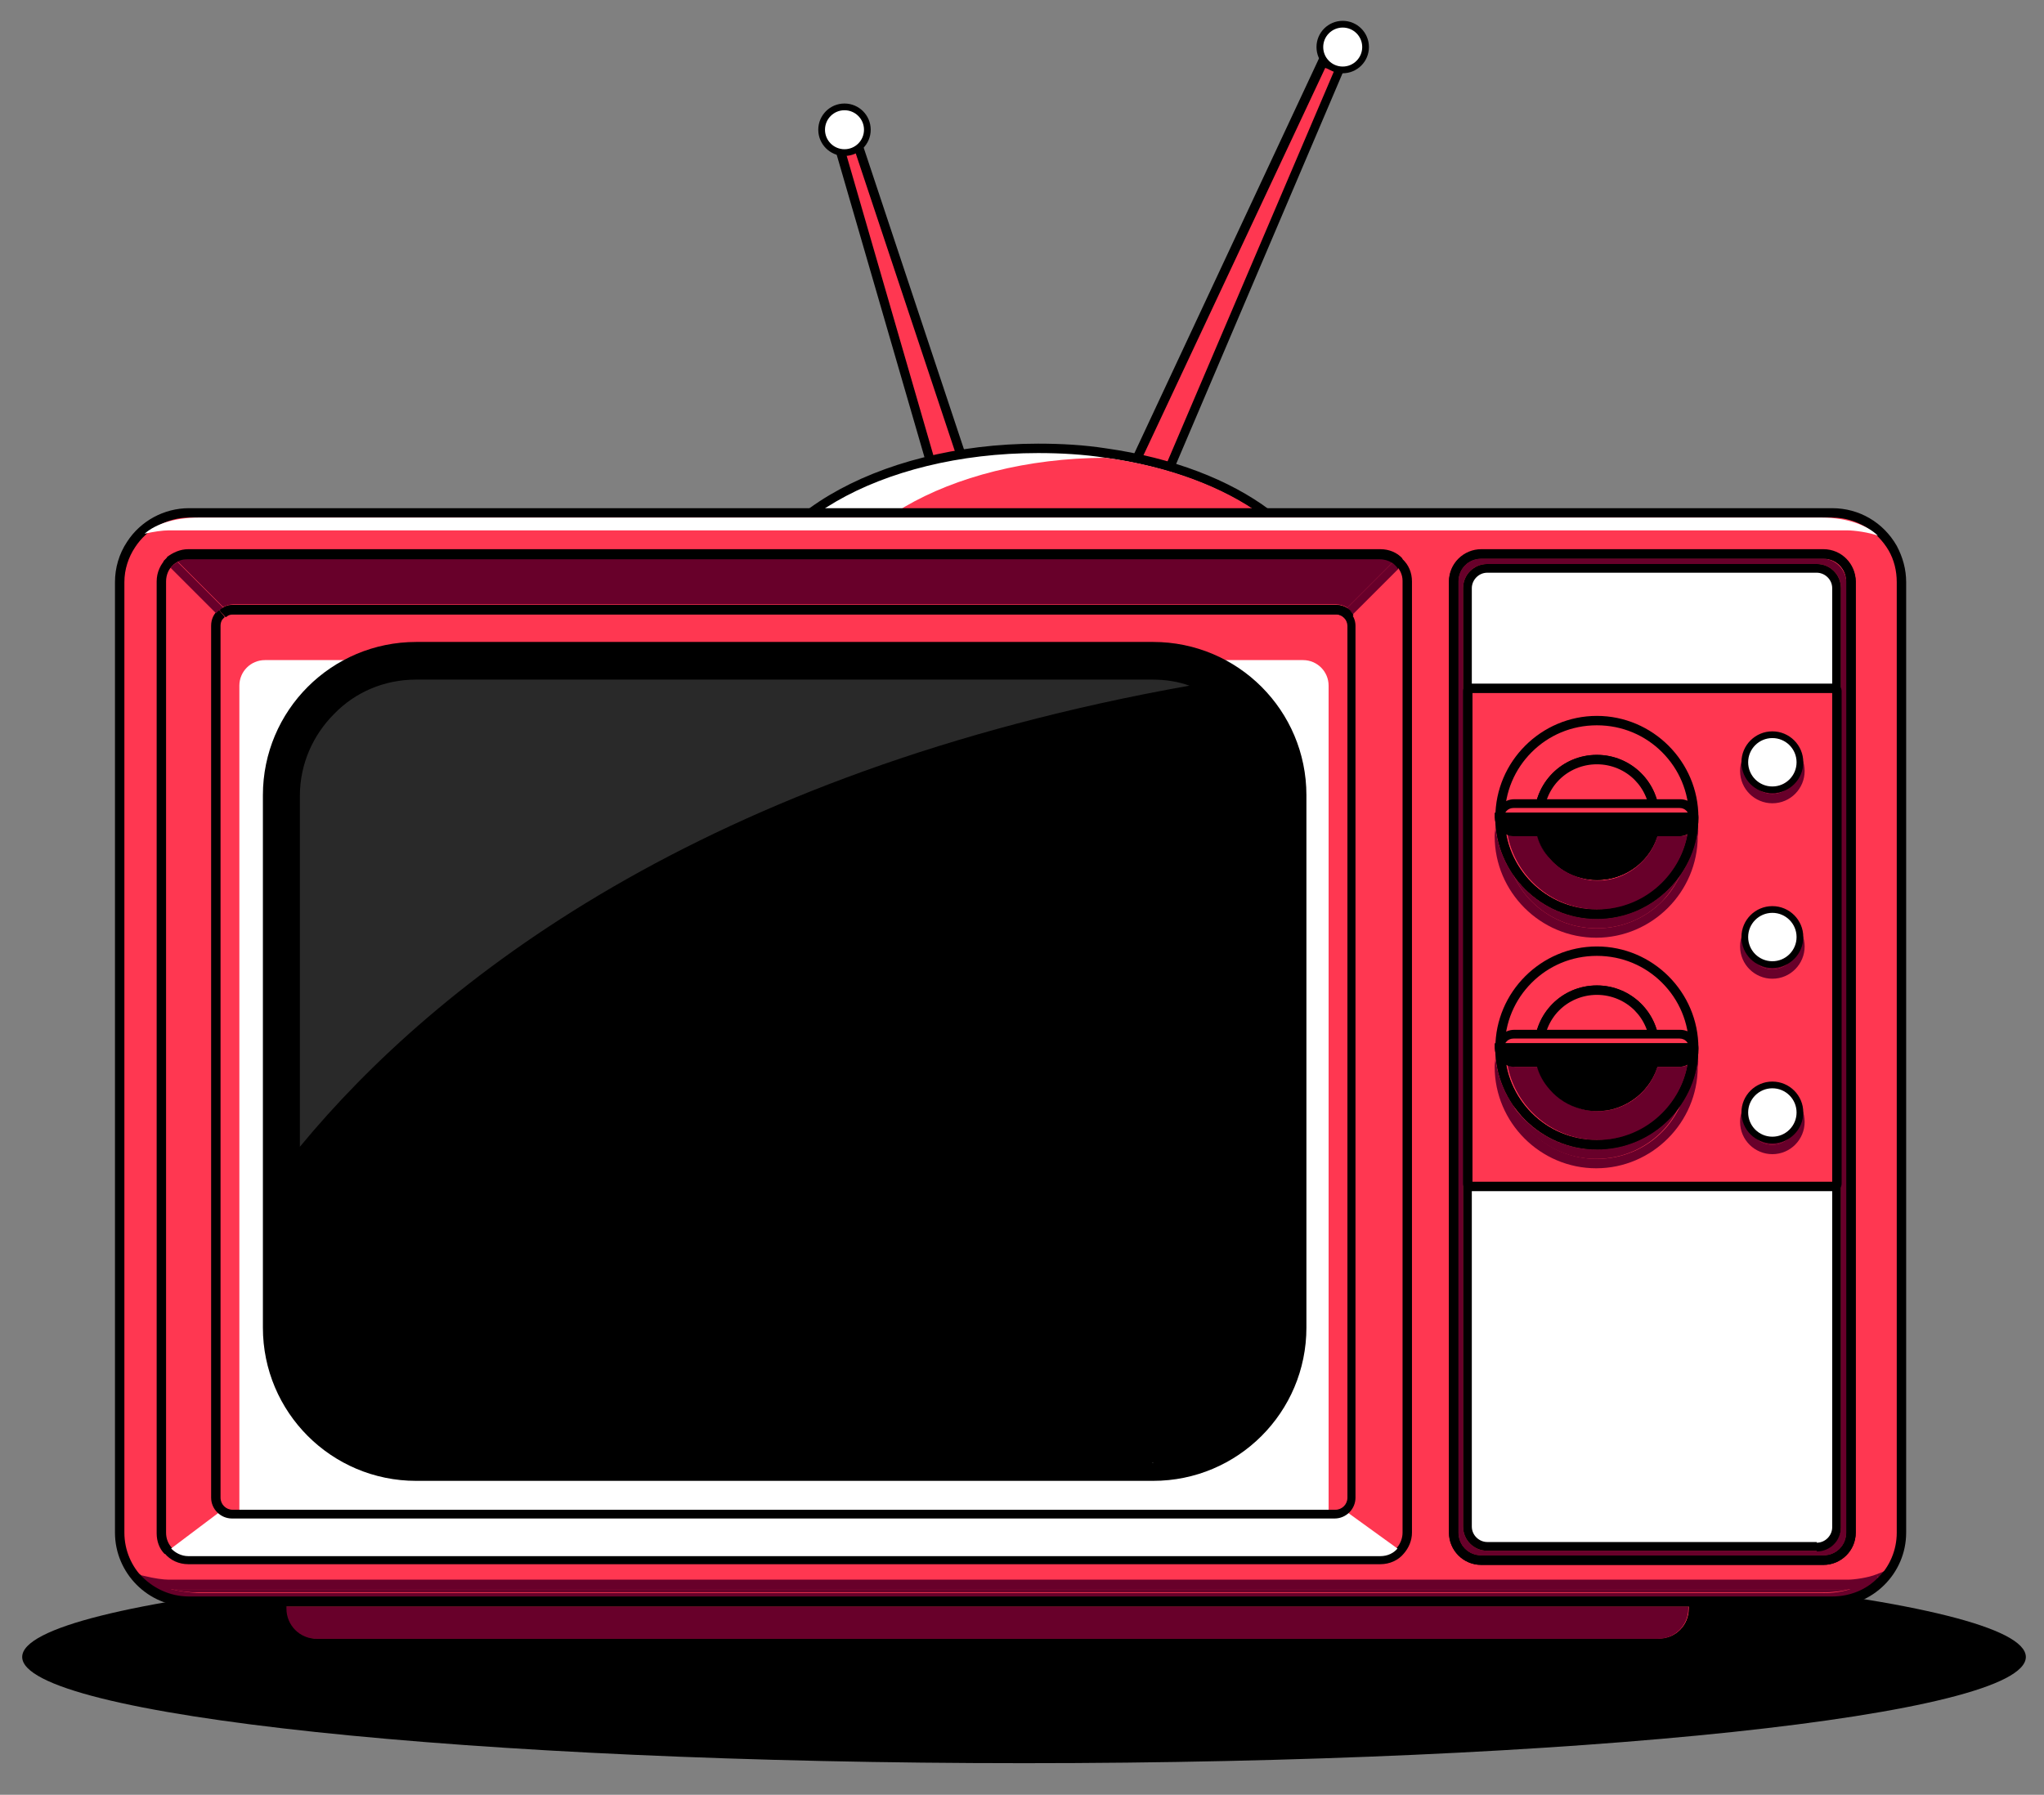 <?xml version="1.0" encoding="utf-8"?>
<?xml-stylesheet type="text/css" href="../main.css"?>
<!-- Generator: Adobe Illustrator 22.1.0, SVG Export Plug-In . SVG Version: 6.00 Build 0)  -->
<svg version="1.1" id="Layer_2" xmlns="http://www.w3.org/2000/svg" xmlns:xlink="http://www.w3.org/1999/xlink" x="0px" y="0px"
	 viewBox="0 0 304 267" style="enable-background:new 0 0 304 267;" xml:space="preserve">
	 
<rect x="0" y="0" width="304" height="267" fill="#808080" stroke="none"/>
	 
<style type="text/css">
	.st0{fill:#ff3751;}
	.st1{fill:#FFFFFF;}
	.st2{fill:none;stroke:#000000;stroke-miterlimit:10;}
	.st3{fill:#FFFFFF;stroke:#000000;stroke-miterlimit:10;}
	.st4{fill:#68002A;}
	.st5{opacity:0.17;fill:#F2F2F2;}
	.st6{fill:none;stroke:#000000;stroke-linejoin:round;stroke-miterlimit:10;}
</style>
<defs>
	<mask id="mask" x="0" y="0" width="300" height="300">
		<rect x="0" y="0" width="300" height="300" fill="white" />
		<path d="M171.4,217.6H61.9c-11.1,0-20-9-20-20v-79.2c0-11.1,9-20,20-20h109.6c11.1,0,20,9,20,20v79.2
		C191.5,208.6,182.5,217.6,171.4,217.6" fill="black" />
		
	</mask>
</defs>
<path d="M301.3,246.5c0,8.7-66.7,15.8-149,15.8c-82.3,0-149-7.1-149-15.8s66.7-15.8,149-15.8C234.6,230.7,301.3,237.8,301.3,246.5"
/>
<g id="AntennaR">
	<polyline class="st0" points="149.6,87.6 144.3,89.2 124.9,22 127.5,21.2 149.6,87.6 	"/>
	<polyline points="149.6,87.6 149.4,87 144.8,88.4 125.7,22.4 127,22 148.9,87.8 149.6,87.6 149.4,87 149.6,87.6 150.2,87.4 
		127.9,20.3 124,21.5 143.9,90.1 150.5,88.1 150.2,87.4 149.6,87.6 	"/>
	<circle class="st1" cx="125.6" cy="19.3" r="3.4"/>
	<circle class="st2" cx="125.6" cy="19.3" r="3.4"/>
</g>
<g id="AntennaL">
	<polyline class="st0" points="168.5,82.4 163.5,80.2 196.7,9.1 199.3,10.3 168.5,82.4 	"/>
	<polyline points="168.5,82.4 168.8,81.8 164.4,79.8 197.1,10.1 198.4,10.6 167.9,82.1 168.5,82.4 168.8,81.8 168.5,82.4 
		169.1,82.7 200.1,9.9 196.4,8.2 162.6,80.5 168.9,83.3 169.1,82.7 168.5,82.4 	"/>
	<circle class="st3" cx="199.7" cy="7" r="3.4"/>
</g>
<g class="antennaBase">
	<path class="st1" d="M154.4,117.5c-23.8,0-43.2-11.4-43.2-25.4c0-14,19.4-25.4,43.2-25.4c3.4,0,6.8,0.2,10.1,0.7
		c19.5,2.7,33.2,12.9,33.2,24.7c0,13.9-19.2,25.3-42.9,25.4h0H154.4"/>
	<path d="M154.4,67.4c3.4,0,6.8,0.2,10,0.7c18.7,2.6,32.6,12.4,32.6,24c0,13.6-18.9,24.6-42.2,24.7h-0.3c-23.5,0-42.6-11.1-42.6-24.7
		C111.9,78.4,130.9,67.4,154.4,67.4 M154.4,66c-24.2,0-43.9,11.7-43.9,26.1c0,14.4,19.7,26.1,43.9,26.1h0.3
		c11.5-0.1,22.4-2.7,30.6-7.5c8.4-4.9,13-11.5,13-18.6c0-12.2-13.9-22.6-33.8-25.4C161.3,66.2,157.9,66,154.4,66"/>
	<path class="st0" d="M197,92.1c0,13.6-18.9,24.6-42.2,24.7c-18.7-2.6-32.6-12.4-32.6-24c0-13.6,18.9-24.6,42.2-24.7
		C183.1,70.6,197,80.4,197,92.1"/>
</g>
<g id="TV_Body">
	<path class="st0" d="M246.7,244.5H47.1c-2.9,0-5.2-2.3-5.2-5.2v-6c0-2.9,2.3-5.2,5.2-5.2h199.6c2.9,0,5.2,2.3,5.2,5.2v6
		C251.9,242.1,249.6,244.5,246.7,244.5"/>
	<path d="M246.7,244.5v-0.7H47.1c-2.5,0-4.5-2-4.5-4.5v-6c0-2.5,2-4.5,4.5-4.5h199.6c2.5,0,4.5,2,4.5,4.5v6c0,2.5-2,4.5-4.5,4.5
		V244.5v0.7c3.3,0,5.9-2.6,5.9-5.9v-6c0-3.3-2.6-5.9-5.9-5.9H47.1c-3.3,0-5.9,2.6-5.9,5.9v6c0,3.3,2.6,5.9,5.9,5.9h199.6V244.5"/>
	<path class="st4" d="M251.2,239H42.5v0.3c0,2.5,2,4.5,4.5,4.5h199.6c2.5,0,4.5-2,4.5-4.5V239"/>
	<path d="M252.6,239h-1.4v0.3l0,0c0,2.5-2,4.5-4.5,4.5l0,0H47.1c-2.5,0-4.5-2-4.5-4.5V239h-1.4v0.3c0,3.3,2.6,5.9,5.9,5.9h199.6
		c3.3,0,5.9-2.6,5.9-5.9V239"/>
	<path class="st0" d="M28.1,238.3c-5.7,0-10.3-4.6-10.3-10.3V86.6c0-2,0.6-3.9,1.7-5.6c1.9-2.9,5.1-4.7,8.6-4.7h244.4
		c3.7,0,7.1,2,9,5.3c0.9,1.5,1.3,3.3,1.3,5V228c0,5.7-4.6,10.3-10.3,10.3H28.1"/>
	<path d="M272.5,77c3.6,0,6.7,2,8.4,4.9c0.8,1.4,1.2,3,1.2,4.7V228c0,5.3-4.3,9.6-9.6,9.6H28.1c-5.3,0-9.6-4.3-9.6-9.6V86.6
		c0-1.9,0.6-3.7,1.6-5.2c1.7-2.6,4.7-4.4,8-4.4H272.5 M272.5,75.6H28.1c-3.7,0-7.2,1.9-9.2,5c-1.2,1.8-1.8,3.9-1.8,6V228
		c0,6,4.9,11,11,11h244.4c6,0,11-4.9,11-11V86.6c0-1.9-0.5-3.7-1.4-5.4C280.1,77.7,276.5,75.6,272.5,75.6"/>
	<path class="st0" d="M208.1,83.6c-0.7-0.7-1.7-1.2-2.8-1.2H28c-1,0-2,0.4-2.7,1c-0.8,0.7-1.3,1.8-1.3,3v141.6c0,1,0.4,1.9,1,2.6
		c0.7,0.8,1.8,1.4,3,1.4h177.3c1.2,0,2.3-0.5,3-1.4c0.6-0.7,1-1.6,1-2.6V86.5C209.3,85.4,208.9,84.4,208.1,83.6 M200.4,91.4
		c-0.4-0.4-1.1-0.7-1.7-0.7h-164c-0.6,0-1.2,0.2-1.6,0.6L200.4,91.4"/>
	<path d="M208.1,83.6l0.5-0.5c-0.8-0.9-2-1.4-3.3-1.4H28c-1.2,0-2.3,0.5-3.2,1.2l0.5,0.5L24.8,83c-0.9,0.9-1.5,2.1-1.5,3.5v141.6
		c0,1.2,0.4,2.3,1.2,3.1l0.5-0.5l-0.5,0.4c0.8,1,2.1,1.6,3.5,1.6h177.3c1.4,0,2.7-0.6,3.5-1.6c0.7-0.8,1.2-1.9,1.2-3.1V86.5
		c0-1.3-0.5-2.5-1.4-3.3L208.1,83.6l0.5-0.5L208.1,83.6l-0.5,0.5c0.6,0.6,1,1.4,1,2.3v141.6c0,0.8-0.3,1.6-0.8,2.2
		c-0.6,0.7-1.5,1.1-2.5,1.1H28c-1,0-1.9-0.4-2.5-1.1l0,0c-0.5-0.6-0.8-1.3-0.8-2.2V86.5c0-1,0.4-1.9,1.1-2.5l0,0
		c0.6-0.5,1.4-0.9,2.2-0.9h177.3c0.9,0,1.8,0.4,2.3,1l0,0L208.1,83.6 M200.9,90.9c-0.6-0.6-1.4-0.9-2.2-0.9h-164
		c-0.8,0-1.5,0.3-2,0.8l0.9,1c0.3-0.3,0.7-0.4,1.1-0.4h164c0.5,0,0.9,0.2,1.2,0.5L200.9,90.9"/>
	<path class="st1" d="M208.3,230.7c-0.7,0.8-1.8,1.4-3,1.4H28c-1.2,0-2.3-0.5-3-1.4h0l8.1-6.1l2.5,0.6V102c0-2.1,1.7-3.8,3.8-3.8
		h154.4c2.1,0,3.8,1.7,3.8,3.8v123.2l2.4-0.5L208.3,230.7"/>
	<path d="M199.9,91.9c0.3,0.3,0.5,0.8,0.5,1.2v129.7c0,1-0.8,1.8-1.8,1.8h-164c-1,0-1.8-0.8-1.8-1.8V93.1c0-0.5,0.2-1,0.6-1.3
		l-0.9-1.1c-0.7,0.6-1.1,1.4-1.1,2.4v129.7c0,1.7,1.4,3.1,3.1,3.1h164c1.7,0,3.1-1.4,3.1-3.1V93.1c0-0.9-0.4-1.6-0.9-2.2L199.9,91.9
		"/>
	<path id="screen" d="M171.4,217.6H61.9c-11.1,0-20-9-20-20v-79.2c0-11.1,9-20,20-20h109.6c11.1,0,20,9,20,20v79.2
		C191.5,208.6,182.5,217.6,171.4,217.6"/>
	<path d="M171.4,217.6v-2.7H61.9c-4.8,0-9.1-1.9-12.2-5.1c-3.1-3.1-5.1-7.4-5.1-12.2v-79.2c0-4.8,1.9-9.1,5.1-12.2
		c3.1-3.1,7.4-5.1,12.2-5.1h109.6c4.8,0,9.1,1.9,12.2,5.1c3.1,3.1,5.1,7.4,5.1,12.2v79.2c0,4.8-1.9,9.1-5.1,12.2
		c-3.1,3.1-7.4,5.1-12.2,5.1V217.6v2.7c12.6,0,22.8-10.2,22.8-22.8v-79.2c0-12.6-10.2-22.8-22.8-22.8H61.9
		c-12.6,0-22.8,10.2-22.8,22.8v79.2c0,12.6,10.2,22.8,22.8,22.8h109.6V217.6"/>
	<path class="st0" d="M271.2,232.1h-50.9c-2.2,0-4.1-1.8-4.1-4.1V86.5c0-2.2,1.8-4.1,4.1-4.1h50.9c2.2,0,4.1,1.8,4.1,4.1V228
		C275.2,230.3,273.4,232.1,271.2,232.1"/>
	<path d="M271.2,232.1v-0.7h-50.9c-1.9,0-3.4-1.5-3.4-3.4V86.5c0-1.9,1.5-3.4,3.4-3.4h50.9c1.9,0,3.4,1.5,3.4,3.4V228
		c0,1.9-1.5,3.4-3.4,3.4V232.1v0.7c2.6,0,4.8-2.1,4.8-4.8V86.5c0-2.6-2.1-4.8-4.8-4.8h-50.9c-2.6,0-4.8,2.1-4.8,4.8V228
		c0,2.6,2.1,4.8,4.8,4.8h50.9V232.1"/>
	<path class="st4" d="M221.2,230.7c-2,0-3.6-1.6-3.6-3.6V87.5c0-2,1.6-3.6,3.6-3.6h49c2,0,3.6,1.6,3.6,3.6v15.3l0,0v73.3l0,0v51
		c0,2-1.6,3.6-3.6,3.6l0,0H221.2 M271.2,83.1h-50.9c-1.9,0-3.4,1.5-3.4,3.4V228c0,1.9,1.5,3.4,3.4,3.4h50.9c1.9,0,3.4-1.5,3.4-3.4
		V86.5C274.5,84.7,273,83.2,271.2,83.1"/>
	<path d="M216.9,86.5L216.9,86.5c0-1.9,1.5-3.4,3.4-3.4h50.9c1.9,0,3.4,1.5,3.4,3.4V228l0,0c0,1.9-1.5,3.4-3.4,3.4l0,0h-50.9
		c-1.9,0-3.4-1.5-3.4-3.4V86.5L216.9,86.5 M271.2,81.8h-50.9c-2.6,0-4.8,2.1-4.8,4.8V228c0,2.6,2.1,4.8,4.8,4.8h50.9
		c2.6,0,4.8-2.1,4.8-4.8V86.5C275.9,83.9,273.8,81.8,271.2,81.8"/>
	<path class="st1" d="M270.2,230.1h-49c-1.6,0-2.9-1.3-2.9-2.9V87.5c0-1.6,1.3-2.9,2.9-2.9h49c1.6,0,2.9,1.3,2.9,2.9v139.7
		C273.2,228.7,271.9,230.1,270.2,230.1"/>
	<path d="M270.2,230.1v-0.7h-49c-1.2,0-2.3-1-2.3-2.3V87.5c0-1.2,1-2.3,2.3-2.3h49c1.2,0,2.3,1,2.3,2.3v139.7c0,1.2-1,2.3-2.3,2.3
		V230.1v0.7c2,0,3.6-1.6,3.6-3.6V87.5c0-2-1.6-3.6-3.6-3.6h-49c-2,0-3.6,1.6-3.6,3.6v139.6c0,2,1.6,3.6,3.6,3.6h49V230.1"/>
	<path d="M182.6,101.7L182.6,101.7l-0.1-0.7L182.6,101.7l0.4-0.6L182.6,101.7"/>
	<path class="st1" d="M279.3,79.7c-1.3-0.5-3.5-0.8-4.6-0.8H25.1c-0.9,0-2.3,0.2-3.6,0.5c1.7-1.5,4.6-2.4,8-2.4h241.5
		C274.6,77,277.7,78.1,279.3,79.7z"/>
	<path class="st4" d="M28,83.1c-0.6,0-1.2,0.2-1.6,0.4l6.8,6.8c0.4-0.2,1-0.4,1.5-0.4c0,0,0,0,0,0c0,0,0,0,0,0c0,0,0,0,0,0h164
		c0.6,0,1.2,0.2,1.7,0.5l6.8-6.8c-0.5-0.3-1.1-0.5-1.8-0.5c0,0,0,0,0,0H28C28,83.1,28,83.1,28,83.1"/>
	<path d="M34.7,90c-0.5,0-1.1,0.1-1.5,0.4l0,0C33.6,90.2,34.1,90,34.7,90C34.7,90,34.7,90,34.7,90"/>
	<path class="st4" d="M208.7,83.3c0.1,0.1,0.2,0.3,0.3,0.4l0,0L208.7,83.3 M24.8,83.1l-0.4,0.4l0,0C24.5,83.4,24.6,83.2,24.8,83.1"
		/>
	<path class="st4" d="M34.7,91.4L34.7,91.4c-0.2,0-0.5,0.1-0.7,0.1C34.2,91.4,34.4,91.4,34.7,91.4 M33.1,91.3l0.4,0.5c0,0,0,0,0,0
		l0.1,0L33.1,91.3 M208.1,83.6l-0.5,0.5l0,0c-0.2-0.2-0.3-0.3-0.5-0.4l-6.8,6.8c-0.5-0.3-1.1-0.5-1.7-0.5h-164c0,0,0,0,0,0
		c0,0,0,0,0,0c0,0,0,0,0,0h164c0.9,0,1.7,0.4,2.2,0.9l-0.5,0.5l0.5-0.5c0.2,0.2,0.3,0.3,0.4,0.5l6.8-6.8c-0.1-0.2-0.3-0.4-0.4-0.5
		L208.1,83.6L208.1,83.6 M26.4,83.6c-0.2,0.1-0.4,0.3-0.6,0.4l0,0c-0.2,0.1-0.3,0.3-0.4,0.5l6.8,6.8c0.1-0.2,0.3-0.4,0.5-0.5
		c0.2-0.1,0.3-0.3,0.5-0.4L26.4,83.6"/>
	<path d="M34.7,90c-0.5,0-1.1,0.1-1.5,0.4l0,0c-0.2,0.1-0.4,0.2-0.5,0.4c0,0,0,0,0,0l0.4,0.5l0.5,0.5c0.1-0.1,0.3-0.2,0.4-0.3
		c0.2-0.1,0.4-0.1,0.7-0.1l0,0c0,0,0,0,0,0h164c0,0,0,0,0,0c0.5,0,0.9,0.2,1.2,0.5l0.5-0.5l0.5-0.5c-0.6-0.6-1.4-0.9-2.2-0.9H34.7
		C34.7,90,34.7,90,34.7,90 M208.1,83.6L208.1,83.6l-0.5-0.5L208.1,83.6l0.5-0.5L208.1,83.6 M205.3,81.8H28c-1.2,0-2.3,0.5-3.2,1.2
		l0,0c0,0,0,0,0,0l-0.1,0.1c-0.1,0.1-0.3,0.3-0.4,0.4l1,1c0.1-0.2,0.3-0.3,0.4-0.5l0,0c0.2-0.2,0.4-0.3,0.6-0.4l0,0
		c0.5-0.3,1-0.4,1.6-0.4c0,0,0,0,0,0h177.3c0,0,0,0,0,0c0.7,0,1.3,0.2,1.8,0.5l0,0c0.2,0.1,0.4,0.3,0.5,0.4l0,0l0.5-0.5l-0.5,0.5
		c0.2,0.2,0.3,0.3,0.4,0.5l1-1c-0.1-0.1-0.2-0.3-0.3-0.4l-0.1-0.1c0,0,0,0,0,0l0,0C207.8,82.3,206.6,81.8,205.3,81.8"/>
	<path d="M200.9,90.9l-0.5,0.5l-0.5,0.5c0,0,0,0,0,0l0.5,0.5l0.9-0.9C201.2,91.3,201,91.1,200.9,90.9 M32.6,90.8
		C32.6,90.8,32.6,90.8,32.6,90.8c-0.2,0.2-0.4,0.3-0.5,0.5l0.9,0.9l0.4-0.4c0,0,0,0,0,0l-0.4-0.5L32.6,90.8"/>
	<path class="st4" d="M275.2,236.4c-0.1,0-0.3,0-0.4,0H25.4c1.2,0.3,2.6,0.5,4.1,0.5c0,0,0,0,0,0h241.5c0,0,0,0,0,0
		C272.6,236.9,274,236.7,275.2,236.4"/>
	<path class="st4" d="M25.4,236.4h249.4c0.1,0,0.3,0,0.4,0c-1.2,0.4-2.6,0.6-4.1,0.6c0,0,0,0,0,0H29.5c0,0,0,0,0,0
		C28,236.9,26.6,236.7,25.4,236.4 M279.1,234.2c-1.2,0.5-3.3,0.8-4.3,0.8c0,0,0,0,0,0H25.1c0,0,0,0,0,0c-0.8,0-2.2-0.2-3.4-0.5
		l-0.9-0.2c1.8,2,4.4,3.3,7.3,3.3h244.4c2.7,0,5.1-1.1,6.8-2.8L279.1,234.2 M280.1,233.8l-1,0.4l0.2,0.5
		C279.6,234.5,279.9,234.2,280.1,233.8"/>
	<path d="M282,233.1l-1.9,0.7c-0.2,0.3-0.5,0.6-0.8,0.9l0,0.1l0-0.1c-1.7,1.8-4.2,2.8-6.8,2.8H28.1c-2.9,0-5.5-1.3-7.3-3.3l-1.9-0.5
		l2.2,1.9c1.9,1.6,4.9,2.6,8.4,2.6h241.5c3.7,0,6.9-1.1,8.8-2.9L282,233.1"/>
	<path class="st6" d="M208.1,83.6c-0.7-0.7-1.7-1.2-2.8-1.2H28c-1,0-2,0.4-2.7,1c-0.8,0.7-1.3,1.8-1.3,3v141.6c0,1,0.4,1.9,1,2.6
		c0.7,0.8,1.8,1.4,3,1.4h177.3c1.2,0,2.3-0.5,3-1.4c0.6-0.7,1-1.6,1-2.6V86.5C209.3,85.4,208.9,84.4,208.1,83.6z M200.4,91.4
		c-0.4-0.4-1.1-0.7-1.7-0.7h-164c-0.6,0-1.2,0.2-1.6,0.6"/>
	<path class="st0" d="M272.8,176.5h-54.1c-0.2,0-0.4-0.2-0.4-0.4v-73.3c0-0.2,0.2-0.4,0.4-0.4h54.1c0.2,0,0.4,0.2,0.4,0.4v73.3
		C273.2,176.3,273,176.5,272.8,176.5"/>
	<path d="M272.8,176.5v-0.7h-54.1v0.3l0.3,0c0-0.2-0.1-0.3-0.3-0.3v0.3l0.3,0v-73.3h-0.3v0.3c0.1,0,0.3-0.1,0.3-0.3h-0.3v0.3h54.1
		v-0.3l-0.3,0c0,0.2,0.1,0.3,0.3,0.3v-0.3l-0.3,0v73.3h0.3v-0.3c-0.2,0-0.3,0.1-0.3,0.3h0.3v-0.3V176.5v0.7c0.6,0,1.1-0.5,1.1-1.1
		v-73.3c0-0.6-0.5-1.1-1.1-1.1h-54.1c-0.6,0-1.1,0.5-1.1,1.1v73.3c0,0.6,0.5,1.1,1.1,1.1h54.1V176.5"/>
	<path class="st4" d="M225,164.5c0.7,1.5,1.6,2.8,2.7,3.9c2.5,2.5,5.9,4,9.7,4c3.8,0,7.2-1.5,9.7-4c1.1-1.1,2-2.4,2.7-3.9
		c-2.7,3.9-7.3,6.5-12.4,6.5C232.3,171,227.8,168.4,225,164.5"/>
	<path class="st4" d="M249.9,130.2c-2.7,3.9-7.3,6.5-12.4,6.5c-5.2,0-9.7-2.6-12.4-6.5c0.7,1.5,1.6,2.8,2.7,3.9c2.5,2.5,5.9,4,9.7,4
		c3.8,0,7.2-1.5,9.7-4C248.3,132.9,249.2,131.6,249.9,130.2"/>
	<path class="st4" d="M222.4,123c0,0.5-0.1,0.9-0.1,1.4c0,8.3,6.8,15.1,15.1,15.1c8.3,0,15.1-6.8,15.1-15.1h-0.2
		c-0.4,2.1-1.2,4.1-2.4,5.8c-0.7,1.5-1.6,2.8-2.7,3.9c-2.5,2.5-5.9,4-9.7,4c-3.8,0-7.2-1.5-9.7-4c-1.1-1.1-2-2.4-2.7-3.9
		C223.6,128.1,222.7,125.6,222.4,123 M252.5,123c0,0.5-0.1,0.9-0.2,1.4h0.2l0,0C252.6,123.9,252.6,123.4,252.5,123"/>
	<path class="st4" d="M252.5,157.3c0,0.5-0.1,0.9-0.2,1.4h0.2l0,0C252.6,158.2,252.6,157.7,252.5,157.3 M222.4,157.3
		c0,0.5-0.1,0.9-0.1,1.4c0,8.3,6.8,15.1,15.1,15.1c8.3,0,15.1-6.8,15.1-15.1h-0.2c-0.4,2.1-1.2,4.1-2.4,5.8
		c-0.7,1.5-1.6,2.8-2.7,3.9c-2.5,2.5-5.9,4-9.7,4c-3.8,0-7.2-1.5-9.7-4c-1.1-1.1-2-2.4-2.7-3.9C223.6,162.4,222.7,159.9,222.4,157.3
		"/>
	<g id="KnobTop" class="knob">
		<path class="st0" d="M251.9,121.6c0,8-6.5,14.4-14.4,14.4c-8,0-14.4-6.5-14.4-14.4c0-8,6.5-14.4,14.4-14.4
			C245.4,107.2,251.9,113.6,251.9,121.6"/>
		<path d="M251.9,121.6h-0.7c0,3.8-1.5,7.2-4,9.7c-2.5,2.5-5.9,4-9.7,4c-3.8,0-7.2-1.5-9.7-4c-2.5-2.5-4-5.9-4-9.7
			c0-3.8,1.5-7.2,4-9.7c2.5-2.5,5.9-4,9.7-4c3.8,0,7.2,1.5,9.7,4c2.5,2.5,4,5.9,4,9.7H251.9h0.7c0-8.3-6.8-15.1-15.1-15.1
			c-8.3,0-15.1,6.8-15.1,15.1c0,8.3,6.8,15.1,15.1,15.1c8.3,0,15.1-6.8,15.1-15.1H251.9"/>
		<path class="st0" d="M246.1,121.6c0,4.8-3.9,8.6-8.6,8.6c-4.8,0-8.6-3.9-8.6-8.6s3.9-8.6,8.6-8.6
			C242.3,112.9,246.1,116.8,246.1,121.6"/>
		<path d="M246.1,121.6h-0.7c0,2.2-0.9,4.2-2.3,5.6c-1.4,1.4-3.4,2.3-5.6,2.3c-2.2,0-4.2-0.9-5.6-2.3c-1.4-1.4-2.3-3.4-2.3-5.6
			c0-2.2,0.9-4.2,2.3-5.6c1.4-1.4,3.4-2.3,5.6-2.3c2.2,0,4.2,0.9,5.6,2.3c1.4,1.4,2.3,3.4,2.3,5.6H246.1h0.7c0-5.2-4.2-9.3-9.3-9.3
			c-5.2,0-9.3,4.2-9.3,9.3c0,5.2,4.2,9.3,9.3,9.3c5.2,0,9.3-4.2,9.3-9.3H246.1"/>
		<path d="M245.9,123.6c-0.9,3.8-4.3,6.6-8.4,6.6s-7.5-2.8-8.4-6.6H245.9"/>
		<path d="M245.9,123.6l-0.7-0.2c-0.8,3.5-4,6.1-7.7,6.1c-3.7,0-6.9-2.6-7.7-6.1l-0.7,0.2v0.7h16.8V123.6l-0.7-0.2L245.9,123.6V123
			h-17.6l0.2,0.8c1,4.1,4.7,7.1,9.1,7.1c4.4,0,8.1-3,9.1-7.1l0.2-0.8h-0.9V123.6"/>
		<path class="st0" d="M246.1,121.6c0,0.7-0.1,1.4-0.3,2.1h-16.8c-0.2-0.7-0.3-1.3-0.3-2.1c0-4.8,3.9-8.6,8.6-8.6
			C242.3,112.9,246.1,116.8,246.1,121.6"/>
		<path d="M246.1,121.6h-0.7c0,0.7-0.1,1.3-0.2,1.9l0.7,0.2V123h-16.8v0.7l0.7-0.2c-0.2-0.6-0.2-1.2-0.2-1.9c0-2.2,0.9-4.2,2.3-5.6
			c1.4-1.4,3.4-2.3,5.6-2.3c2.2,0,4.2,0.9,5.6,2.3c1.4,1.4,2.3,3.4,2.3,5.6H246.1h0.7c0-5.2-4.2-9.3-9.3-9.3c-5.2,0-9.3,4.2-9.3,9.3
			c0,0.8,0.1,1.5,0.3,2.2l0.1,0.5h17.8l0.1-0.5c0.2-0.7,0.3-1.5,0.3-2.2H246.1"/>
		<path class="st0" d="M251.9,121.6c0,1.1-0.9,2.1-2.1,2.1h-24.7c-1.1,0-2.1-0.9-2.1-2.1c0-1.1,0.9-2.1,2.1-2.1h24.7
			C251,119.5,251.9,120.5,251.9,121.6"/>
		<path d="M251.9,121.6h-0.7c0,0.8-0.6,1.4-1.4,1.4h-24.7c-0.8,0-1.4-0.6-1.4-1.4c0-0.8,0.6-1.4,1.4-1.4h24.7c0.8,0,1.4,0.6,1.4,1.4
			H251.9h0.7c0-1.5-1.2-2.7-2.7-2.7h-24.7c-1.5,0-2.7,1.2-2.7,2.7c0,1.5,1.2,2.7,2.7,2.7h24.7c1.5,0,2.7-1.2,2.7-2.7H251.9"/>
		<path d="M251.9,121.6c0,1.1-0.9,2.1-2.1,2.1h-24.7c-1.1,0-2.1-0.9-2.1-2.1H251.9"/>
		<path d="M251.9,121.6h-0.7c0,0.8-0.6,1.4-1.4,1.4h-24.7c-0.8,0-1.4-0.6-1.4-1.4h-0.7v0.7h28.8V121.6h-0.7H251.9v-0.7h-29.5v0.7
			c0,1.5,1.2,2.7,2.7,2.7h24.7c1.5,0,2.7-1.2,2.7-2.7v-0.7h-0.7V121.6"/>
		<path class="st4" d="M251,124.1c-0.3,0.2-0.7,0.3-1.1,0.3h-3.4c-0.4,1.3-1,2.4-1.9,3.4c-1.2,1.4-2.8,2.4-4.6,2.9c0,0,0,0,0,0
			c0,0,0,0,0,0c-0.8,0.2-1.5,0.3-2.4,0.3c-0.8,0-1.5-0.1-2.2-0.3c0,0,0,0,0,0c0,0,0,0,0,0c-1.9-0.5-3.6-1.5-4.8-2.9
			c-0.9-1-1.5-2.1-1.9-3.4h-3.4c-0.4,0-0.8-0.1-1.1-0.3c0.5,2.8,1.9,5.3,3.8,7.2c2.5,2.5,5.9,4,9.7,4c3.8,0,7.2-1.5,9.7-4
			C249.1,129.4,250.5,126.9,251,124.1"/>
		<path d="M235.3,130.7C235.3,130.7,235.3,130.7,235.3,130.7C235.3,130.7,235.3,130.7,235.3,130.7 M239.8,130.6
			c-0.8,0.2-1.5,0.3-2.4,0.3c-0.8,0-1.5-0.1-2.2-0.3c0.7,0.2,1.4,0.3,2.2,0.3C238.3,130.9,239.1,130.8,239.8,130.6 M239.8,130.6
			C239.8,130.6,239.8,130.6,239.8,130.6C239.8,130.6,239.8,130.6,239.8,130.6 M228.6,124.3L228.6,124.3L228.6,124.3
			c0.4,1.3,1,2.4,1.9,3.4C229.6,126.8,228.9,125.6,228.6,124.3 M246.4,124.3L246.4,124.3c-0.4,1.3-1.1,2.4-1.9,3.4
			C245.3,126.8,246,125.6,246.4,124.3"/>
		<path d="M244.9,124.3H230c1.1,3,4,5.2,7.5,5.2c0,0,0,0,0,0c0,0,0,0,0,0C240.9,129.6,243.8,127.4,244.9,124.3"/>
		<path d="M230,124.3h14.9c-1.1,3-4,5.2-7.5,5.2c0,0,0,0,0,0c0,0,0,0,0,0C234,129.6,231.1,127.4,230,124.3 M246.4,124.3h-17.8
			c0.4,1.3,1,2.4,1.9,3.4c1.2,1.4,2.9,2.5,4.8,2.9c0,0,0,0,0,0c0,0,0,0,0,0c0.7,0.2,1.4,0.3,2.2,0.3c0.8,0,1.6-0.1,2.4-0.3
			c0,0,0,0,0,0c0,0,0,0,0,0c1.8-0.5,3.4-1.5,4.6-2.9C245.3,126.8,246,125.6,246.4,124.3"/>
		<path d="M251,122.3h-27.1c0.2,0.4,0.7,0.7,1.2,0.7h24.7C250.3,123,250.8,122.7,251,122.3"/>
		<path d="M223.9,122.3H251c-0.2,0.4-0.7,0.7-1.2,0.7h-24.7C224.6,123,224.2,122.7,223.9,122.3 M251.2,122.3h-27.4
			c0,0.6,0.1,1.2,0.2,1.8c0.3,0.2,0.7,0.3,1.1,0.3h24.7c0.4,0,0.8-0.1,1.1-0.3C251.1,123.5,251.2,122.9,251.2,122.3"/>
		<path d="M252.6,121.6c0,1.1-0.7,2.1-1.6,2.5c-0.5,2.8-1.9,5.3-3.8,7.2c-2.5,2.5-5.9,4-9.7,4c-3.8,0-7.2-1.5-9.7-4
			c-1.9-1.9-3.3-4.4-3.8-7.2c-0.9-0.4-1.6-1.4-1.6-2.5c0,8.3,6.8,15.1,15.1,15.1C245.8,136.7,252.6,129.9,252.6,121.6"/>
		<path d="M251.2,121.6h0.7H251.2 M251.2,121.6h0.7H251.2 M252.6,120.9L252.6,120.9h-0.7H251h-27.1h-1.5h-0.1v0.7l0,0
			c0,1.1,0.7,2.1,1.6,2.5c-0.1-0.6-0.2-1.2-0.2-1.8h27.4c0,0.6-0.1,1.2-0.2,1.8c0.9-0.4,1.6-1.4,1.6-2.5l0,0V120.9"/>
	</g>
	<g id="KnobBottom" class="knob">
		<path class="st0" d="M251.9,155.9c0,8-6.5,14.4-14.4,14.4c-8,0-14.4-6.5-14.4-14.4s6.5-14.4,14.4-14.4
			C245.4,141.5,251.9,148,251.9,155.9"/>
		<path d="M251.9,155.9h-0.7c0,3.8-1.5,7.2-4,9.7c-2.5,2.5-5.9,4-9.7,4c-3.8,0-7.2-1.5-9.7-4c-2.5-2.5-4-5.9-4-9.7
			c0-3.8,1.5-7.2,4-9.7c2.5-2.5,5.9-4,9.7-4c3.8,0,7.2,1.5,9.7,4c2.5,2.5,4,5.9,4,9.7H251.9h0.7c0-8.3-6.8-15.1-15.1-15.1
			c-8.3,0-15.1,6.8-15.1,15.1c0,8.3,6.8,15.1,15.1,15.1c8.3,0,15.1-6.8,15.1-15.1H251.9"/>
		<path class="st0" d="M246.1,155.9c0,4.8-3.9,8.6-8.6,8.6c-4.8,0-8.6-3.9-8.6-8.6s3.9-8.6,8.6-8.6
			C242.3,147.3,246.1,151.1,246.1,155.9"/>
		<path d="M246.1,155.9h-0.7c0,2.2-0.9,4.2-2.3,5.6c-1.4,1.4-3.4,2.3-5.6,2.3c-2.2,0-4.2-0.9-5.6-2.3c-1.4-1.4-2.3-3.4-2.3-5.6
			c0-2.2,0.9-4.2,2.3-5.6c1.4-1.4,3.4-2.3,5.6-2.3c2.2,0,4.2,0.9,5.6,2.3c1.4,1.4,2.3,3.4,2.3,5.6H246.1h0.7c0-5.2-4.2-9.3-9.3-9.3
			c-5.2,0-9.3,4.2-9.3,9.3c0,5.2,4.2,9.3,9.3,9.3c5.2,0,9.3-4.2,9.3-9.3H246.1"/>
		<path d="M245.9,158c-0.9,3.8-4.3,6.6-8.4,6.6s-7.5-2.8-8.4-6.6H245.9"/>
		<path d="M245.9,158l-0.7-0.2c-0.8,3.5-4,6.1-7.7,6.1c-3.7,0-6.9-2.6-7.7-6.1l-0.7,0.2v0.7h16.8V158l-0.7-0.2L245.9,158v-0.7h-17.6
			l0.2,0.8c1,4.1,4.7,7.1,9.1,7.1c4.4,0,8.1-3,9.1-7.1l0.2-0.8h-0.9V158"/>
		<path class="st0" d="M246.1,155.9c0,0.7-0.1,1.4-0.3,2.1h-16.8c-0.2-0.7-0.3-1.3-0.3-2.1c0-4.8,3.9-8.6,8.6-8.6
			C242.3,147.3,246.1,151.1,246.1,155.9"/>
		<path d="M246.1,155.9h-0.7c0,0.7-0.1,1.3-0.2,1.9l0.7,0.2v-0.7h-16.8v0.7l0.7-0.2c-0.2-0.6-0.2-1.2-0.2-1.9c0-2.2,0.9-4.2,2.3-5.6
			c1.4-1.4,3.4-2.3,5.6-2.3c2.2,0,4.2,0.9,5.6,2.3c1.4,1.4,2.3,3.4,2.3,5.6H246.1h0.7c0-5.2-4.2-9.3-9.3-9.3c-5.2,0-9.3,4.2-9.3,9.3
			c0,0.8,0.1,1.5,0.3,2.2l0.1,0.5h17.8l0.1-0.5c0.2-0.7,0.3-1.5,0.3-2.2H246.1"/>
		<path class="st0" d="M251.9,155.9c0,1.1-0.9,2.1-2.1,2.1h-24.7c-1.1,0-2.1-0.9-2.1-2.1c0-1.1,0.9-2.1,2.1-2.1h24.7
			C251,153.9,251.9,154.8,251.9,155.9"/>
		<path d="M251.9,155.9h-0.7c0,0.8-0.6,1.4-1.4,1.4h-24.7c-0.8,0-1.4-0.6-1.4-1.4c0-0.8,0.6-1.4,1.4-1.4h24.7c0.8,0,1.4,0.6,1.4,1.4
			H251.9h0.7c0-1.5-1.2-2.7-2.7-2.7h-24.7c-1.5,0-2.7,1.2-2.7,2.7c0,1.5,1.2,2.7,2.7,2.7h24.7c1.5,0,2.7-1.2,2.7-2.7H251.9"/>
		<path d="M251.9,155.9c0,1.1-0.9,2.1-2.1,2.1h-24.7c-1.1,0-2.1-0.9-2.1-2.1H251.9"/>
		<path d="M251.9,155.9h-0.7c0,0.8-0.6,1.4-1.4,1.4h-24.7c-0.8,0-1.4-0.6-1.4-1.4h-0.7v0.7h28.8V155.9h-0.7H251.9v-0.7h-29.5v0.7
			c0,1.5,1.2,2.7,2.7,2.7h24.7c1.5,0,2.7-1.2,2.7-2.7v-0.7h-0.7V155.9"/>
		<path class="st4" d="M251,158.4c-0.3,0.2-0.7,0.3-1.1,0.3h-3.4c-0.4,1.3-1,2.4-1.9,3.4c-1.2,1.4-2.8,2.4-4.6,2.9c0,0,0,0,0,0
			c0,0,0,0,0,0c-0.8,0.2-1.5,0.3-2.4,0.3c-0.8,0-1.6-0.1-2.3-0.3c0,0,0,0,0,0c0,0,0,0,0,0c0,0,0,0,0,0c0,0,0,0,0,0
			c-1.8-0.5-3.5-1.5-4.7-2.9c-0.9-1-1.5-2.1-1.9-3.4h-3.4c-0.4,0-0.8-0.1-1.1-0.3c0.5,2.8,1.9,5.3,3.8,7.2c2.5,2.5,5.9,4,9.7,4
			c3.8,0,7.2-1.5,9.7-4C249.1,163.7,250.5,161.2,251,158.4"/>
		<path d="M235.1,165C235.2,165,235.2,165,235.1,165C235.2,165,235.2,165,235.1,165 M235.1,165C235.1,165,235.1,165,235.1,165
			C235.1,165,235.1,165,235.1,165 M239.8,164.9c-0.8,0.2-1.5,0.3-2.4,0.3c-0.8,0-1.6-0.1-2.3-0.3c0.7,0.2,1.5,0.3,2.3,0.3
			C238.3,165.2,239.1,165.1,239.8,164.9 M239.8,164.9C239.8,164.9,239.8,164.9,239.8,164.9C239.8,164.9,239.8,164.9,239.8,164.9
			 M228.6,158.7L228.6,158.7L228.6,158.7c0.4,1.3,1,2.4,1.9,3.4C229.6,161.1,228.9,159.9,228.6,158.7 M246.4,158.7L246.4,158.7
			c-0.4,1.3-1.1,2.4-1.9,3.4C245.3,161.1,246,159.9,246.4,158.7"/>
		<path d="M244.9,158.7H230c1.1,3,4,5.2,7.5,5.2c0,0,0,0,0,0c0,0,0,0,0,0C240.9,163.9,243.8,161.7,244.9,158.7"/>
		<path d="M230,158.7h14.9c-1.1,3-4,5.2-7.5,5.2c0,0,0,0,0,0c0,0,0,0,0,0C234,163.9,231.1,161.7,230,158.7 M246.4,158.7h-17.8
			c0.4,1.3,1,2.4,1.9,3.4c1.2,1.4,2.8,2.4,4.7,2.9c0,0,0,0,0,0c0,0,0,0,0,0c0,0,0,0,0,0c0,0,0,0,0,0c0.7,0.2,1.5,0.3,2.3,0.3
			c0.8,0,1.6-0.1,2.4-0.3c0,0,0,0,0,0c0,0,0,0,0,0c1.8-0.5,3.4-1.5,4.6-2.9C245.3,161.1,246,159.9,246.4,158.7"/>
		<path d="M251,156.6h-27.1c0.2,0.4,0.7,0.7,1.2,0.7h24.7C250.3,157.3,250.8,157,251,156.6"/>
		<path d="M223.9,156.6H251c-0.2,0.4-0.7,0.7-1.2,0.7h-24.7C224.6,157.3,224.2,157,223.9,156.6 M251.2,156.6h-27.4
			c0,0.6,0.1,1.2,0.2,1.8c0.3,0.2,0.7,0.3,1.1,0.3h24.7c0.4,0,0.8-0.1,1.1-0.3C251.1,157.8,251.2,157.2,251.2,156.6"/>
		<path d="M252.6,155.9c0,1.1-0.7,2.1-1.6,2.5c-0.5,2.8-1.9,5.3-3.8,7.2c-2.5,2.5-5.9,4-9.7,4c-3.8,0-7.2-1.5-9.7-4
			c-1.9-1.9-3.3-4.4-3.8-7.2c-0.9-0.4-1.6-1.4-1.6-2.5c0,8.3,6.8,15.1,15.1,15.1C245.8,171,252.6,164.3,252.6,155.9"/>
		<path d="M251.2,155.9h0.7H251.2 M251.2,155.9h0.7H251.2 M252.6,155.2L252.6,155.2h-0.7H251h-27.1h-1.5h-0.1v0.7l0,0
			c0,1.1,0.7,2.1,1.6,2.5c-0.1-0.6-0.2-1.2-0.2-1.8h27.4c0,0.6-0.1,1.2-0.2,1.8c0.9-0.4,1.6-1.4,1.6-2.5l0,0V155.2"/>
	</g>
	<g id="Button1">
		<path class="st4" d="M263.6,111.3c-1.9,0-3.4,1.5-3.4,3.4c0,1.9,1.5,3.4,3.4,3.4c1.9,0,3.4-1.5,3.4-3.4h0.7l0,0H267
			C267,112.8,265.5,111.3,263.6,111.3"/>
		<path class="st4" d="M268.4,114.7L268.4,114.7L268.4,114.7 M263.6,109.9c-2.7,0-4.8,2.2-4.8,4.8c0,2.7,2.2,4.8,4.8,4.8
			c2.7,0,4.8-2.2,4.8-4.8h-0.7H267c0,1.9-1.5,3.4-3.4,3.4c-1.9,0-3.4-1.5-3.4-3.4c0-1.9,1.5-3.4,3.4-3.4c1.9,0,3.4,1.5,3.4,3.4h0.7
			h0.7l0,0C268.4,112.1,266.2,109.9,263.6,109.9"/>
		<circle class="st1" cx="263.6" cy="113.4" r="4.1"/>
		<circle class="st2" cx="263.6" cy="113.4" r="4.1"/>
	</g>
	<g id="Button2">
		<path class="st4" d="M263.6,137.4c-1.9,0-3.4,1.5-3.4,3.4c0,1.9,1.5,3.4,3.4,3.4c1.9,0,3.4-1.5,3.4-3.4h0.7l0,0H267
			C267,138.9,265.5,137.4,263.6,137.4"/>
		<path class="st4" d="M268.4,140.8L268.4,140.8L268.4,140.8 M263.6,136c-2.7,0-4.8,2.2-4.8,4.8c0,2.7,2.2,4.8,4.8,4.8
			c2.7,0,4.8-2.2,4.8-4.8h-0.7H267c0,1.9-1.5,3.4-3.4,3.4c-1.9,0-3.4-1.5-3.4-3.4c0-1.9,1.5-3.4,3.4-3.4c1.9,0,3.4,1.5,3.4,3.4h0.7
			h0.7l0,0C268.4,138.2,266.2,136,263.6,136"/>
		<circle class="st1" cx="263.6" cy="139.4" r="4.1"/>
		<circle class="st2" cx="263.6" cy="139.4" r="4.1"/>
	</g>
	<g id="Button3">
		<path class="st4" d="M263.6,163.5c-1.9,0-3.4,1.5-3.4,3.4c0,1.9,1.5,3.4,3.4,3.4c1.9,0,3.4-1.5,3.4-3.4h0.7l0,0H267
			C267,165,265.5,163.5,263.6,163.5"/>
		<path class="st4" d="M268.4,166.9L268.4,166.9L268.4,166.9 M263.6,162.1c-2.7,0-4.8,2.2-4.8,4.8c0,2.7,2.2,4.8,4.8,4.8
			c2.7,0,4.8-2.2,4.8-4.8h-0.7H267c0,1.9-1.5,3.4-3.4,3.4c-1.9,0-3.4-1.5-3.4-3.4c0-1.9,1.5-3.4,3.4-3.4c1.9,0,3.4,1.5,3.4,3.4h0.7
			h0.7l0,0C268.4,164.2,266.2,162.1,263.6,162.1"/>
		<circle class="st1" cx="263.6" cy="165.5" r="4.1"/>
		<circle class="st2" cx="263.6" cy="165.5" r="4.1"/>
	</g>
</g>
<path id="glare" class="st5" d="M171.4,101.1H61.9c-4.8,0-9.1,1.9-12.2,5.1c-3.1,3.1-5.1,7.4-5.1,12.2v52.2
		c20.3-24.6,59.9-55.7,132.3-68.6C175.2,101.4,173.4,101.1,171.4,101.1"/>
<!-- <script type="text/javascript" xlink:href="../svg.js" /> -->
</svg>
